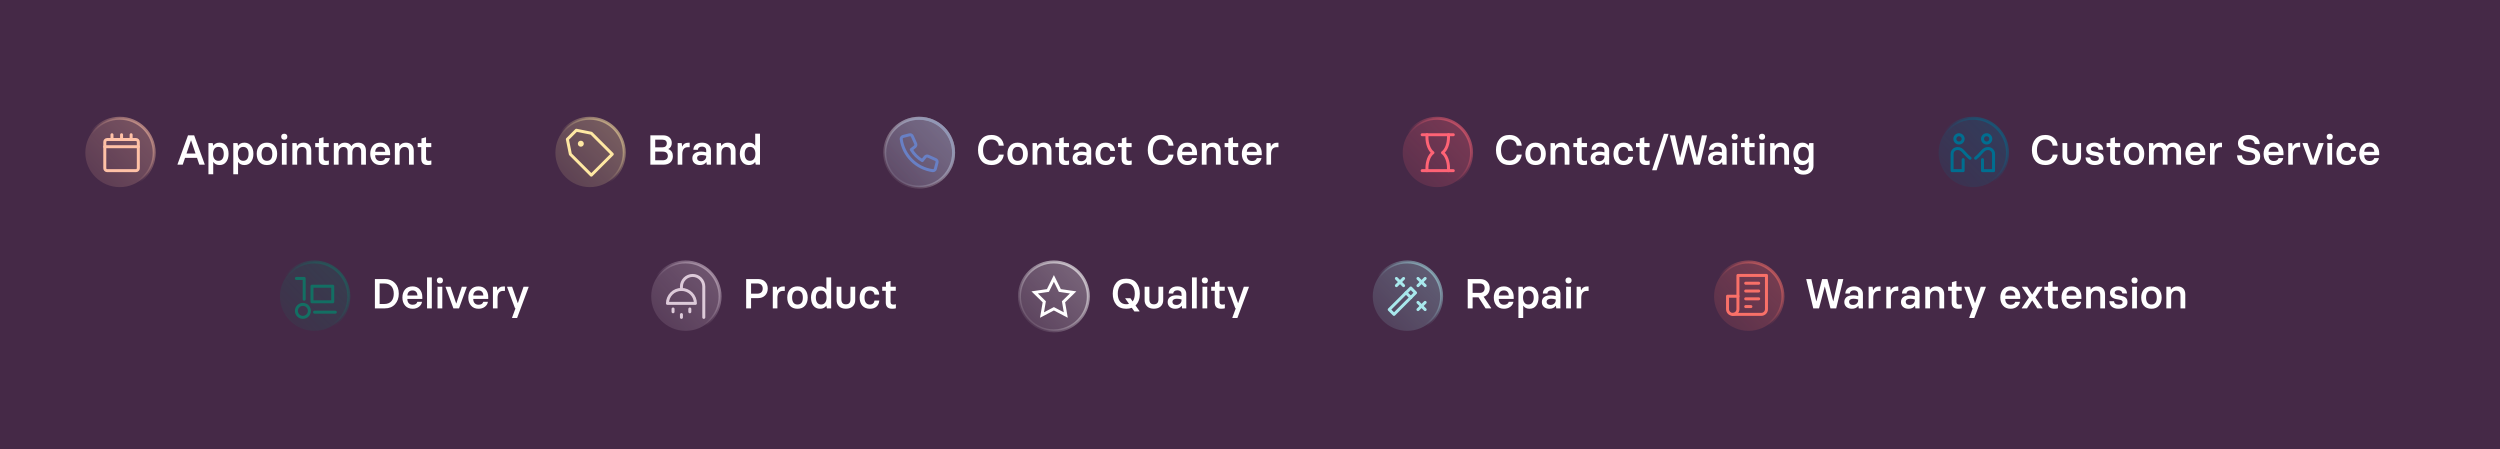 <svg width="835" height="150" viewBox="0 0 835 150" fill="none" xmlns="http://www.w3.org/2000/svg">
<rect width="835" height="150" fill="#452947"/>
<path d="M128.522 103C129.978 103 131.126 102.538 131.952 101.614C132.778 100.69 133.198 99.514 133.198 98.1C133.198 96.63 132.778 95.44 131.924 94.544C131.07 93.648 129.936 93.2 128.522 93.2H125.218V103H128.522ZM126.8 94.684H128.396C130.426 94.684 131.518 96.014 131.518 98.1C131.518 100.214 130.426 101.53 128.396 101.53H126.8V94.684ZM137.819 103.126C138.659 103.126 139.359 102.902 139.933 102.468C140.507 102.034 140.857 101.474 140.955 100.802H139.401C139.219 101.46 138.687 101.782 137.819 101.782C136.685 101.782 136.055 101.026 136.055 99.836H141.053V99.164C141.053 98.142 140.759 97.302 140.185 96.644C139.611 95.986 138.813 95.65 137.791 95.65C136.699 95.65 135.859 96 135.271 96.7C134.697 97.4 134.403 98.296 134.403 99.388C134.403 100.48 134.711 101.376 135.313 102.076C135.915 102.776 136.755 103.126 137.819 103.126ZM136.069 98.702C136.111 97.694 136.685 97.008 137.791 97.008C138.841 97.008 139.401 97.694 139.415 98.702H136.069ZM144.227 103V92.64H142.631V103H144.227ZM145.907 93.662C145.907 94.292 146.271 94.67 146.929 94.67C147.251 94.67 147.503 94.586 147.685 94.404C147.867 94.222 147.951 93.97 147.951 93.662C147.951 93.354 147.867 93.116 147.685 92.934C147.503 92.752 147.251 92.668 146.929 92.668C146.257 92.668 145.907 93.046 145.907 93.662ZM147.727 103V95.776H146.131V103H147.727ZM153.313 103L155.875 95.916V95.776H154.251L152.417 101.348H152.361L150.471 95.776H148.833V95.916L151.437 103H153.313ZM159.831 103.126C160.671 103.126 161.371 102.902 161.945 102.468C162.519 102.034 162.869 101.474 162.967 100.802H161.413C161.231 101.46 160.699 101.782 159.831 101.782C158.697 101.782 158.067 101.026 158.067 99.836H163.065V99.164C163.065 98.142 162.771 97.302 162.197 96.644C161.623 95.986 160.825 95.65 159.803 95.65C158.711 95.65 157.871 96 157.283 96.7C156.709 97.4 156.415 98.296 156.415 99.388C156.415 100.48 156.723 101.376 157.325 102.076C157.927 102.776 158.767 103.126 159.831 103.126ZM158.081 98.702C158.123 97.694 158.697 97.008 159.803 97.008C160.853 97.008 161.413 97.694 161.427 98.702H158.081ZM166.183 103V99.472C166.183 98.002 166.813 97.162 168.031 97.162H168.647V95.678H168.059C167.163 95.678 166.477 96.154 166.183 96.924H166.127L165.987 95.776H164.643V103H166.183ZM172.714 106.206L176.55 95.916V95.776H174.856L172.98 101.208H172.924L171.048 95.776H169.382V95.916L172.014 102.958L172.182 102.972L171.034 106.066V106.206H172.714Z" fill="white"/>
<circle cx="105" cy="99" r="11.5" fill="url(#paint0_linear)" stroke="url(#paint1_linear)"/>
<path d="M101.167 105.999C102.363 105.999 103.333 105.029 103.333 103.833C103.333 102.636 102.363 101.666 101.167 101.666C99.97 101.666 99 102.636 99 103.833C99 105.029 99.97 105.999 101.167 105.999Z" stroke="#136F63" stroke-miterlimit="10" stroke-linecap="round" stroke-linejoin="round"/>
<path d="M99 93H101.6V99.933" stroke="#136F63" stroke-miterlimit="10" stroke-linecap="round" stroke-linejoin="round"/>
<path d="M105.066 104.268H112" stroke="#136F63" stroke-miterlimit="10" stroke-linecap="round" stroke-linejoin="round"/>
<path d="M111.134 95.6H104.2V100.8H111.134V95.6Z" stroke="#136F63" stroke-miterlimit="10" stroke-linecap="round" stroke-linejoin="round"/>
<path d="M607.55 103L609.454 95.748H609.51L611.372 103H613.29L615.642 93.34V93.2H613.948L612.338 100.606H612.282L610.35 93.2H608.586L606.682 100.606H606.626L604.988 93.2H603.294V93.34L605.632 103H607.55ZM618.521 103.126C619.487 103.126 620.201 102.804 620.649 102.146H620.705L620.817 103H622.217V98.184C622.217 97.442 621.951 96.84 621.419 96.364C620.887 95.888 620.159 95.65 619.235 95.65C617.443 95.65 616.337 96.644 616.337 98.044H617.849C617.863 97.428 618.367 96.966 619.207 96.966C620.159 96.966 620.635 97.47 620.635 98.198V98.87C620.103 98.716 619.543 98.632 618.955 98.632C616.981 98.632 616.001 99.528 616.001 100.872C616.001 101.53 616.225 102.062 616.673 102.496C617.135 102.916 617.751 103.126 618.521 103.126ZM618.885 101.852C618.045 101.852 617.597 101.432 617.597 100.816C617.597 100.158 618.115 99.78 619.067 99.78C619.613 99.78 620.145 99.864 620.635 100.032V100.27C620.635 101.152 619.935 101.852 618.885 101.852ZM625.66 103V99.472C625.66 98.002 626.29 97.162 627.508 97.162H628.124V95.678H627.536C626.64 95.678 625.954 96.154 625.66 96.924H625.604L625.464 95.776H624.12V103H625.66ZM631.566 103V99.472C631.566 98.002 632.196 97.162 633.414 97.162H634.03V95.678H633.442C632.546 95.678 631.86 96.154 631.566 96.924H631.51L631.37 95.776H630.026V103H631.566ZM637.443 103.126C638.409 103.126 639.123 102.804 639.571 102.146H639.627L639.739 103H641.139V98.184C641.139 97.442 640.873 96.84 640.341 96.364C639.809 95.888 639.081 95.65 638.157 95.65C636.365 95.65 635.259 96.644 635.259 98.044H636.771C636.785 97.428 637.289 96.966 638.129 96.966C639.081 96.966 639.557 97.47 639.557 98.198V98.87C639.025 98.716 638.465 98.632 637.877 98.632C635.903 98.632 634.923 99.528 634.923 100.872C634.923 101.53 635.147 102.062 635.595 102.496C636.057 102.916 636.673 103.126 637.443 103.126ZM637.807 101.852C636.967 101.852 636.519 101.432 636.519 100.816C636.519 100.158 637.037 99.78 637.989 99.78C638.535 99.78 639.067 99.864 639.557 100.032V100.27C639.557 101.152 638.857 101.852 637.807 101.852ZM644.638 103V99.01C644.638 97.82 645.282 97.092 646.29 97.092C647.27 97.092 647.76 97.624 647.76 98.674V103H649.356V98.282C649.356 96.644 648.362 95.65 646.752 95.65C645.786 95.65 645.086 96 644.638 96.714H644.582L644.456 95.776H643.042V103H644.638ZM654.002 103.126C654.492 103.126 654.912 103.07 655.234 102.972V101.628H655.094C654.884 101.698 654.646 101.726 654.394 101.726C653.736 101.726 653.456 101.432 653.456 100.746V97.134H655.206V95.776H653.456V93.858H653.316L651.93 94.25V95.776H650.67V97.134H651.86V101.026C651.86 102.426 652.574 103.126 654.002 103.126ZM659.425 106.206L663.261 95.916V95.776H661.567L659.691 101.208H659.635L657.759 95.776H656.093V95.916L658.725 102.958L658.893 102.972L657.745 106.066V106.206H659.425ZM671.521 103.126C672.361 103.126 673.061 102.902 673.635 102.468C674.209 102.034 674.559 101.474 674.657 100.802H673.103C672.921 101.46 672.389 101.782 671.521 101.782C670.387 101.782 669.757 101.026 669.757 99.836H674.755V99.164C674.755 98.142 674.461 97.302 673.887 96.644C673.313 95.986 672.515 95.65 671.493 95.65C670.401 95.65 669.561 96 668.973 96.7C668.399 97.4 668.105 98.296 668.105 99.388C668.105 100.48 668.413 101.376 669.015 102.076C669.617 102.776 670.457 103.126 671.521 103.126ZM669.771 98.702C669.813 97.694 670.387 97.008 671.493 97.008C672.543 97.008 673.103 97.694 673.117 98.702H669.771ZM677.023 103L678.731 100.368H678.787L680.467 103H682.203V102.86L679.823 99.346L682.133 95.916V95.776H680.411L678.787 98.338H678.731L677.093 95.776H675.371V95.916L677.681 99.36L675.287 102.86V103H677.023ZM686.131 103.126C686.621 103.126 687.041 103.07 687.363 102.972V101.628H687.223C687.013 101.698 686.775 101.726 686.523 101.726C685.865 101.726 685.585 101.432 685.585 100.746V97.134H687.335V95.776H685.585V93.858H685.445L684.059 94.25V95.776H682.799V97.134H683.989V101.026C683.989 102.426 684.703 103.126 686.131 103.126ZM691.96 103.126C692.8 103.126 693.5 102.902 694.074 102.468C694.648 102.034 694.998 101.474 695.096 100.802H693.542C693.36 101.46 692.828 101.782 691.96 101.782C690.826 101.782 690.196 101.026 690.196 99.836H695.194V99.164C695.194 98.142 694.9 97.302 694.326 96.644C693.752 95.986 692.954 95.65 691.932 95.65C690.84 95.65 690 96 689.412 96.7C688.838 97.4 688.544 98.296 688.544 99.388C688.544 100.48 688.852 101.376 689.454 102.076C690.056 102.776 690.896 103.126 691.96 103.126ZM690.21 98.702C690.252 97.694 690.826 97.008 691.932 97.008C692.982 97.008 693.542 97.694 693.556 98.702H690.21ZM698.368 103V99.01C698.368 97.82 699.012 97.092 700.02 97.092C701 97.092 701.49 97.624 701.49 98.674V103H703.086V98.282C703.086 96.644 702.092 95.65 700.482 95.65C699.516 95.65 698.816 96 698.368 96.714H698.312L698.186 95.776H696.772V103H698.368ZM707.579 103.126C708.447 103.126 709.161 102.93 709.721 102.552C710.295 102.16 710.575 101.628 710.575 100.942C710.575 99.654 709.861 99.08 708.475 98.786L707.243 98.548C706.613 98.45 706.291 98.184 706.291 97.764C706.291 97.246 706.767 96.938 707.495 96.938C708.321 96.938 708.797 97.344 708.839 98.016H710.407C710.407 96.616 709.259 95.65 707.523 95.65C705.801 95.65 704.737 96.532 704.737 97.75C704.737 98.898 705.409 99.612 706.739 99.878L708.013 100.116C708.643 100.242 708.965 100.522 708.965 100.942C708.965 101.488 708.503 101.754 707.579 101.754C706.669 101.754 706.109 101.306 706.109 100.592H704.513C704.555 102.146 705.675 103.126 707.579 103.126ZM711.915 93.662C711.915 94.292 712.279 94.67 712.937 94.67C713.259 94.67 713.511 94.586 713.693 94.404C713.875 94.222 713.959 93.97 713.959 93.662C713.959 93.354 713.875 93.116 713.693 92.934C713.511 92.752 713.259 92.668 712.937 92.668C712.265 92.668 711.915 93.046 711.915 93.662ZM713.735 103V95.776H712.139V103H713.735ZM718.579 103.126C719.685 103.126 720.525 102.776 721.113 102.09C721.701 101.404 721.995 100.494 721.995 99.388C721.995 98.282 721.701 97.386 721.099 96.7C720.511 96 719.671 95.65 718.579 95.65C717.487 95.65 716.647 96 716.045 96.7C715.457 97.386 715.163 98.282 715.163 99.388C715.163 100.494 715.457 101.404 716.031 102.09C716.619 102.776 717.473 103.126 718.579 103.126ZM718.579 101.712C717.403 101.712 716.787 100.858 716.787 99.388C716.787 98.646 716.941 98.086 717.235 97.68C717.529 97.274 717.977 97.064 718.579 97.064C719.181 97.064 719.629 97.274 719.923 97.68C720.217 98.086 720.371 98.646 720.371 99.388C720.371 100.942 719.769 101.712 718.579 101.712ZM725.165 103V99.01C725.165 97.82 725.809 97.092 726.817 97.092C727.797 97.092 728.287 97.624 728.287 98.674V103H729.883V98.282C729.883 96.644 728.889 95.65 727.279 95.65C726.313 95.65 725.613 96 725.165 96.714H725.109L724.983 95.776H723.569V103H725.165Z" fill="white"/>
<circle cx="584" cy="99" r="11.5" fill="url(#paint2_linear)" stroke="url(#paint3_linear)"/>
<path d="M578.733 105C577.776 105 577 104.225 577 103.267V98.934H580.467V103.267C580.467 104.225 579.691 105 578.733 105Z" stroke="#F97068" stroke-miterlimit="10" stroke-linecap="round" stroke-linejoin="round"/>
<path d="M580.467 98.933V92H590V103.267C590 104.224 589.224 105 588.267 105H578.733" stroke="#F97068" stroke-miterlimit="10" stroke-linecap="round" stroke-linejoin="round"/>
<path d="M583.066 94.6H587.4" stroke="#F97068" stroke-miterlimit="10" stroke-linecap="round" stroke-linejoin="round"/>
<path d="M583.066 97.199H587.4" stroke="#F97068" stroke-miterlimit="10" stroke-linecap="round" stroke-linejoin="round"/>
<path d="M583.066 99.801H587.4" stroke="#F97068" stroke-miterlimit="10" stroke-linecap="round" stroke-linejoin="round"/>
<path d="M583.066 102.4H584.8" stroke="#F97068" stroke-miterlimit="10" stroke-linecap="round" stroke-linejoin="round"/>
<path d="M250.856 103V99.57H253.194C254.174 99.57 254.958 99.276 255.546 98.674C256.134 98.072 256.428 97.302 256.428 96.35C256.428 95.426 256.134 94.67 255.546 94.082C254.972 93.494 254.188 93.2 253.194 93.2H249.218V103H250.856ZM250.856 94.67H252.914C254.048 94.67 254.748 95.286 254.748 96.35C254.748 97.47 254.09 98.086 252.914 98.086H250.856V94.67ZM259.654 103V99.472C259.654 98.002 260.284 97.162 261.502 97.162H262.118V95.678H261.53C260.634 95.678 259.948 96.154 259.654 96.924H259.598L259.458 95.776H258.114V103H259.654ZM266.358 103.126C267.464 103.126 268.304 102.776 268.892 102.09C269.48 101.404 269.774 100.494 269.774 99.388C269.774 98.282 269.48 97.386 268.878 96.7C268.29 96 267.45 95.65 266.358 95.65C265.266 95.65 264.426 96 263.824 96.7C263.236 97.386 262.942 98.282 262.942 99.388C262.942 100.494 263.236 101.404 263.81 102.09C264.398 102.776 265.252 103.126 266.358 103.126ZM266.358 101.712C265.182 101.712 264.566 100.858 264.566 99.388C264.566 98.646 264.72 98.086 265.014 97.68C265.308 97.274 265.756 97.064 266.358 97.064C266.96 97.064 267.408 97.274 267.702 97.68C267.996 98.086 268.15 98.646 268.15 99.388C268.15 100.942 267.548 101.712 266.358 101.712ZM273.882 103.126C274.82 103.126 275.52 102.79 275.954 102.132H276.01L276.192 103H277.606V92.64H276.01V96.644H275.954C275.52 95.986 274.82 95.65 273.882 95.65C272.944 95.65 272.202 96 271.67 96.686C271.152 97.372 270.886 98.268 270.872 99.374C270.886 100.508 271.152 101.418 271.684 102.104C272.23 102.79 272.958 103.126 273.882 103.126ZM274.274 101.712C273.042 101.712 272.496 100.76 272.496 99.374C272.496 98.016 273.042 97.064 274.274 97.064C275.492 97.064 276.066 98.016 276.066 99.374C276.066 100.732 275.464 101.712 274.274 101.712ZM284.046 100.004C284.046 101.096 283.542 101.642 282.534 101.642C281.526 101.642 281.022 101.096 281.022 100.004V95.776H279.426V100.256C279.426 101.082 279.692 101.768 280.238 102.314C280.784 102.846 281.554 103.112 282.534 103.112C284.494 103.112 285.642 101.936 285.642 100.256V95.776H284.046V100.004ZM290.572 103.126C292.476 103.126 293.554 102.048 293.68 100.382H292.084C291.986 101.222 291.426 101.726 290.53 101.726C289.34 101.726 288.752 100.858 288.752 99.388C288.752 97.932 289.34 97.064 290.53 97.064C291.426 97.064 292 97.582 292.07 98.408H293.666C293.554 96.77 292.476 95.65 290.53 95.65C288.36 95.65 287.128 97.106 287.128 99.388C287.128 100.522 287.422 101.432 288.024 102.118C288.626 102.79 289.48 103.126 290.572 103.126ZM297.991 103.126C298.481 103.126 298.901 103.07 299.223 102.972V101.628H299.083C298.873 101.698 298.635 101.726 298.383 101.726C297.725 101.726 297.445 101.432 297.445 100.746V97.134H299.195V95.776H297.445V93.858H297.305L295.919 94.25V95.776H294.659V97.134H295.849V101.026C295.849 102.426 296.563 103.126 297.991 103.126Z" fill="white"/>
<circle cx="229" cy="99" r="11.5" fill="url(#paint4_linear)" stroke="url(#paint5_linear)"/>
<path d="M227.6 96.667C226.362 96.667 225.175 97.159 224.3 98.034C223.425 98.909 222.933 100.096 222.933 101.334H232.266C232.266 100.721 232.146 100.114 231.911 99.548C231.677 98.982 231.333 98.467 230.9 98.034C230.466 97.6 229.952 97.257 229.386 97.022C228.819 96.788 228.213 96.667 227.6 96.667Z" stroke="#DDCAD9" stroke-linecap="round" stroke-linejoin="round"/>
<path d="M227.6 96.667V95.733C227.6 94.743 227.993 93.794 228.693 93.094C229.393 92.393 230.343 92 231.333 92V92C232.323 92 233.273 92.393 233.973 93.094C234.673 93.794 235.066 94.743 235.066 95.733V106" stroke="#DDCAD9" stroke-linecap="round" stroke-linejoin="round"/>
<path d="M224.8 103.2V104.134" stroke="#DDCAD9" stroke-linecap="round" stroke-linejoin="round"/>
<path d="M227.6 105.066V106" stroke="#DDCAD9" stroke-linecap="round" stroke-linejoin="round"/>
<path d="M230.4 103.2V104.134" stroke="#DDCAD9" stroke-linecap="round" stroke-linejoin="round"/>
<path d="M380.702 98.1C380.702 96.616 380.31 95.412 379.54 94.474C378.77 93.536 377.65 93.074 376.18 93.074C374.71 93.074 373.576 93.536 372.806 94.474C372.036 95.412 371.658 96.616 371.658 98.1C371.658 99.57 372.036 100.788 372.806 101.726C373.576 102.664 374.71 103.126 376.18 103.126C376.866 103.126 377.468 103.014 378.014 102.804L378.882 104.022H380.576V103.882L379.26 102.02C380.226 101.096 380.702 99.794 380.702 98.1ZM376.18 101.614C374.262 101.614 373.338 100.214 373.338 98.1C373.338 97.05 373.562 96.196 374.024 95.552C374.486 94.908 375.214 94.586 376.18 94.586C378.098 94.586 379.022 95.986 379.022 98.1C379.022 99.192 378.784 100.046 378.308 100.676L377.552 99.598H375.858V99.738L377.09 101.488C376.824 101.572 376.516 101.614 376.18 101.614ZM386.921 100.004C386.921 101.096 386.417 101.642 385.409 101.642C384.401 101.642 383.897 101.096 383.897 100.004V95.776H382.301V100.256C382.301 101.082 382.567 101.768 383.113 102.314C383.659 102.846 384.429 103.112 385.409 103.112C387.369 103.112 388.517 101.936 388.517 100.256V95.776H386.921V100.004ZM392.523 103.126C393.489 103.126 394.203 102.804 394.651 102.146H394.707L394.819 103H396.219V98.184C396.219 97.442 395.953 96.84 395.421 96.364C394.889 95.888 394.161 95.65 393.237 95.65C391.445 95.65 390.339 96.644 390.339 98.044H391.851C391.865 97.428 392.369 96.966 393.209 96.966C394.161 96.966 394.637 97.47 394.637 98.198V98.87C394.105 98.716 393.545 98.632 392.957 98.632C390.983 98.632 390.003 99.528 390.003 100.872C390.003 101.53 390.227 102.062 390.675 102.496C391.137 102.916 391.753 103.126 392.523 103.126ZM392.887 101.852C392.047 101.852 391.599 101.432 391.599 100.816C391.599 100.158 392.117 99.78 393.069 99.78C393.615 99.78 394.147 99.864 394.637 100.032V100.27C394.637 101.152 393.937 101.852 392.887 101.852ZM399.718 103V92.64H398.122V103H399.718ZM401.398 93.662C401.398 94.292 401.762 94.67 402.42 94.67C402.742 94.67 402.994 94.586 403.176 94.404C403.358 94.222 403.442 93.97 403.442 93.662C403.442 93.354 403.358 93.116 403.176 92.934C402.994 92.752 402.742 92.668 402.42 92.668C401.748 92.668 401.398 93.046 401.398 93.662ZM403.218 103V95.776H401.622V103H403.218ZM407.866 103.126C408.356 103.126 408.776 103.07 409.098 102.972V101.628H408.958C408.748 101.698 408.51 101.726 408.258 101.726C407.6 101.726 407.32 101.432 407.32 100.746V97.134H409.07V95.776H407.32V93.858H407.18L405.794 94.25V95.776H404.534V97.134H405.724V101.026C405.724 102.426 406.438 103.126 407.866 103.126ZM413.288 106.206L417.124 95.916V95.776H415.43L413.554 101.208H413.498L411.622 95.776H409.956V95.916L412.588 102.958L412.756 102.972L411.608 106.066V106.206H413.288Z" fill="white"/>
<circle cx="352" cy="99" r="11.5" fill="url(#paint6_linear)" stroke="url(#paint7_linear)"/>
<path d="M352 92.997L353.87 96.784L353.986 97.02L354.246 97.058L358.425 97.665L355.401 100.613L355.213 100.797L355.257 101.056L355.971 105.219L352.233 103.254L352 103.131L351.767 103.254L348.029 105.219L348.743 101.056L348.787 100.797L348.599 100.613L345.575 97.665L349.754 97.058L350.014 97.02L350.13 96.784L352 92.997Z" stroke="white"/>
<path d="M495.538 99.108C496.784 98.702 497.568 97.624 497.568 96.224C497.568 95.37 497.274 94.642 496.7 94.068C496.126 93.494 495.342 93.2 494.362 93.2H490.218V103H491.856V99.304H493.816L496.182 103H498.044V102.86L495.538 99.108ZM494.264 94.684C495.314 94.684 495.874 95.286 495.874 96.238C495.874 97.204 495.328 97.82 494.264 97.82H491.856V94.684H494.264ZM502.341 103.126C503.181 103.126 503.881 102.902 504.455 102.468C505.029 102.034 505.379 101.474 505.477 100.802H503.923C503.741 101.46 503.209 101.782 502.341 101.782C501.207 101.782 500.577 101.026 500.577 99.836H505.575V99.164C505.575 98.142 505.281 97.302 504.707 96.644C504.133 95.986 503.335 95.65 502.313 95.65C501.221 95.65 500.381 96 499.793 96.7C499.219 97.4 498.925 98.296 498.925 99.388C498.925 100.48 499.233 101.376 499.835 102.076C500.437 102.776 501.277 103.126 502.341 103.126ZM500.591 98.702C500.633 97.694 501.207 97.008 502.313 97.008C503.363 97.008 503.923 97.694 503.937 98.702H500.591ZM508.749 106.206V102.132H508.805C509.239 102.79 509.925 103.126 510.863 103.126C511.815 103.126 512.557 102.776 513.075 102.09C513.607 101.404 513.873 100.494 513.873 99.388C513.873 98.254 513.607 97.344 513.061 96.672C512.515 95.986 511.787 95.65 510.863 95.65C509.925 95.65 509.239 95.986 508.805 96.644H508.749L508.567 95.776H507.153V106.206H508.749ZM510.471 101.712C509.281 101.712 508.693 100.746 508.693 99.388C508.693 98.03 509.281 97.064 510.471 97.064C511.703 97.064 512.263 98.002 512.263 99.388C512.263 100.774 511.703 101.712 510.471 101.712ZM517.496 103.126C518.462 103.126 519.176 102.804 519.624 102.146H519.68L519.792 103H521.192V98.184C521.192 97.442 520.926 96.84 520.394 96.364C519.862 95.888 519.134 95.65 518.21 95.65C516.418 95.65 515.312 96.644 515.312 98.044H516.824C516.838 97.428 517.342 96.966 518.182 96.966C519.134 96.966 519.61 97.47 519.61 98.198V98.87C519.078 98.716 518.518 98.632 517.93 98.632C515.956 98.632 514.976 99.528 514.976 100.872C514.976 101.53 515.2 102.062 515.648 102.496C516.11 102.916 516.726 103.126 517.496 103.126ZM517.86 101.852C517.02 101.852 516.572 101.432 516.572 100.816C516.572 100.158 517.09 99.78 518.042 99.78C518.588 99.78 519.12 99.864 519.61 100.032V100.27C519.61 101.152 518.91 101.852 517.86 101.852ZM522.87 93.662C522.87 94.292 523.234 94.67 523.892 94.67C524.214 94.67 524.466 94.586 524.648 94.404C524.83 94.222 524.914 93.97 524.914 93.662C524.914 93.354 524.83 93.116 524.648 92.934C524.466 92.752 524.214 92.668 523.892 92.668C523.22 92.668 522.87 93.046 522.87 93.662ZM524.69 103V95.776H523.094V103H524.69ZM528.134 103V99.472C528.134 98.002 528.764 97.162 529.982 97.162H530.598V95.678H530.01C529.114 95.678 528.428 96.154 528.134 96.924H528.078L527.938 95.776H526.594V103H528.134Z" fill="white"/>
<circle cx="470" cy="99" r="11.5" fill="url(#paint8_linear)" stroke="url(#paint9_linear)"/>
<path d="M464 103.4L465.6 105L472.79 97.79L471.21 96.189L464 103.4Z" stroke="#A8E8EC" stroke-linecap="round" stroke-linejoin="round"/>
<path d="M469.61 97.79L471.21 99.39" stroke="#A8E8EC" stroke-linecap="round" stroke-linejoin="round"/>
<path d="M476 93L473.6 95.4" stroke="#A8E8EC" stroke-linecap="round" stroke-linejoin="round"/>
<path d="M473.6 93L476 95.4" stroke="#A8E8EC" stroke-linecap="round" stroke-linejoin="round"/>
<path d="M476 101L473.6 103.4" stroke="#A8E8EC" stroke-linecap="round" stroke-linejoin="round"/>
<path d="M473.6 101L476 103.4" stroke="#A8E8EC" stroke-linecap="round" stroke-linejoin="round"/>
<path d="M468.8 93L466.4 95.4" stroke="#A8E8EC" stroke-linecap="round" stroke-linejoin="round"/>
<path d="M466.4 93L468.8 95.4" stroke="#A8E8EC" stroke-linecap="round" stroke-linejoin="round"/>
<path d="M221.614 55C223.56 55 224.736 53.95 224.736 52.172C224.736 51.01 224.246 50.226 223.252 49.806V49.75C223.994 49.344 224.372 48.686 224.372 47.748C224.372 46.166 223.21 45.2 221.474 45.2H217.218V55H221.614ZM218.842 46.656H221.264C222.202 46.656 222.706 47.104 222.706 47.874C222.706 48.756 222.16 49.218 221.166 49.218H218.842V46.656ZM218.842 50.646H221.376C222.482 50.646 223.056 51.192 223.056 52.088C223.056 52.984 222.44 53.53 221.376 53.53H218.842V50.646ZM227.886 55V51.472C227.886 50.002 228.516 49.162 229.734 49.162H230.35V47.678H229.762C228.866 47.678 228.18 48.154 227.886 48.924H227.83L227.69 47.776H226.346V55H227.886ZM233.763 55.126C234.729 55.126 235.443 54.804 235.891 54.146H235.947L236.059 55H237.459V50.184C237.459 49.442 237.193 48.84 236.661 48.364C236.129 47.888 235.401 47.65 234.477 47.65C232.685 47.65 231.579 48.644 231.579 50.044H233.091C233.105 49.428 233.609 48.966 234.449 48.966C235.401 48.966 235.877 49.47 235.877 50.198V50.87C235.345 50.716 234.785 50.632 234.197 50.632C232.223 50.632 231.243 51.528 231.243 52.872C231.243 53.53 231.467 54.062 231.915 54.496C232.377 54.916 232.993 55.126 233.763 55.126ZM234.127 53.852C233.287 53.852 232.839 53.432 232.839 52.816C232.839 52.158 233.357 51.78 234.309 51.78C234.855 51.78 235.387 51.864 235.877 52.032V52.27C235.877 53.152 235.177 53.852 234.127 53.852ZM240.958 55V51.01C240.958 49.82 241.602 49.092 242.61 49.092C243.59 49.092 244.08 49.624 244.08 50.674V55H245.676V50.282C245.676 48.644 244.682 47.65 243.072 47.65C242.106 47.65 241.406 48 240.958 48.714H240.902L240.776 47.776H239.362V55H240.958ZM250.113 55.126C251.051 55.126 251.751 54.79 252.185 54.132H252.241L252.423 55H253.837V44.64H252.241V48.644H252.185C251.751 47.986 251.051 47.65 250.113 47.65C249.175 47.65 248.433 48 247.901 48.686C247.383 49.372 247.117 50.268 247.103 51.374C247.117 52.508 247.383 53.418 247.915 54.104C248.461 54.79 249.189 55.126 250.113 55.126ZM250.505 53.712C249.273 53.712 248.727 52.76 248.727 51.374C248.727 50.016 249.273 49.064 250.505 49.064C251.723 49.064 252.297 50.016 252.297 51.374C252.297 52.732 251.695 53.712 250.505 53.712Z" fill="white"/>
<circle cx="197" cy="51" r="11.5" fill="url(#paint10_linear)" stroke="url(#paint11_linear)"/>
<path d="M192.5 43.5L197.5 44.5L204.5 51.5L197.5 58.5L190.5 51.5L189.5 46.5L192.5 43.5Z" stroke="#FFE8A3" stroke-miterlimit="10" stroke-linecap="round" stroke-linejoin="round"/>
<path d="M194 49C194.552 49 195 48.552 195 48C195 47.448 194.552 47 194 47C193.448 47 193 47.448 193 48C193 48.552 193.448 49 194 49Z" fill="#FFE8A3"/>
<path d="M62.794 45.2L59.294 54.86V55H61.03L61.8 52.732H65.804L66.574 55H68.366V54.86L64.852 45.2H62.794ZM63.774 46.922H63.83L65.314 51.29H62.29L63.774 46.922ZM71.216 58.206V54.132H71.272C71.706 54.79 72.392 55.126 73.33 55.126C74.282 55.126 75.024 54.776 75.542 54.09C76.074 53.404 76.34 52.494 76.34 51.388C76.34 50.254 76.074 49.344 75.528 48.672C74.982 47.986 74.254 47.65 73.33 47.65C72.392 47.65 71.706 47.986 71.272 48.644H71.216L71.034 47.776H69.62V58.206H71.216ZM72.938 53.712C71.748 53.712 71.16 52.746 71.16 51.388C71.16 50.03 71.748 49.064 72.938 49.064C74.17 49.064 74.73 50.002 74.73 51.388C74.73 52.774 74.17 53.712 72.938 53.712ZM79.514 58.206V54.132H79.57C80.004 54.79 80.691 55.126 81.629 55.126C82.581 55.126 83.323 54.776 83.841 54.09C84.373 53.404 84.638 52.494 84.638 51.388C84.638 50.254 84.373 49.344 83.826 48.672C83.281 47.986 82.552 47.65 81.629 47.65C80.691 47.65 80.004 47.986 79.57 48.644H79.514L79.332 47.776H77.918V58.206H79.514ZM81.237 53.712C80.046 53.712 79.459 52.746 79.459 51.388C79.459 50.03 80.046 49.064 81.237 49.064C82.469 49.064 83.028 50.002 83.028 51.388C83.028 52.774 82.469 53.712 81.237 53.712ZM89.157 55.126C90.263 55.126 91.103 54.776 91.691 54.09C92.279 53.404 92.573 52.494 92.573 51.388C92.573 50.282 92.279 49.386 91.677 48.7C91.089 48 90.249 47.65 89.157 47.65C88.065 47.65 87.225 48 86.623 48.7C86.035 49.386 85.741 50.282 85.741 51.388C85.741 52.494 86.035 53.404 86.609 54.09C87.197 54.776 88.051 55.126 89.157 55.126ZM89.157 53.712C87.981 53.712 87.365 52.858 87.365 51.388C87.365 50.646 87.519 50.086 87.813 49.68C88.107 49.274 88.555 49.064 89.157 49.064C89.759 49.064 90.207 49.274 90.501 49.68C90.795 50.086 90.949 50.646 90.949 51.388C90.949 52.942 90.347 53.712 89.157 53.712ZM93.923 45.662C93.923 46.292 94.287 46.67 94.945 46.67C95.267 46.67 95.519 46.586 95.701 46.404C95.883 46.222 95.967 45.97 95.967 45.662C95.967 45.354 95.883 45.116 95.701 44.934C95.519 44.752 95.267 44.668 94.945 44.668C94.273 44.668 93.923 45.046 93.923 45.662ZM95.743 55V47.776H94.147V55H95.743ZM99.243 55V51.01C99.243 49.82 99.887 49.092 100.895 49.092C101.875 49.092 102.365 49.624 102.365 50.674V55H103.961V50.282C103.961 48.644 102.967 47.65 101.357 47.65C100.391 47.65 99.691 48 99.243 48.714H99.187L99.061 47.776H97.647V55H99.243ZM108.608 55.126C109.098 55.126 109.518 55.07 109.84 54.972V53.628H109.7C109.49 53.698 109.252 53.726 109 53.726C108.342 53.726 108.062 53.432 108.062 52.746V49.134H109.812V47.776H108.062V45.858H107.922L106.536 46.25V47.776H105.276V49.134H106.466V53.026C106.466 54.426 107.18 55.126 108.608 55.126ZM119.645 47.65C118.609 47.65 117.853 48.028 117.391 48.784H117.349C116.929 48.028 116.201 47.65 115.179 47.65C114.241 47.65 113.541 48 113.093 48.714H113.037L112.911 47.776H111.497V55H113.093V51.01C113.093 49.82 113.737 49.092 114.703 49.092C115.641 49.092 116.103 49.624 116.103 50.674V55H117.685V51.01C117.685 49.82 118.259 49.092 119.225 49.092C120.163 49.092 120.625 49.624 120.625 50.674V55H122.221V50.282C122.221 48.658 121.227 47.65 119.645 47.65ZM127.069 55.126C127.909 55.126 128.609 54.902 129.183 54.468C129.757 54.034 130.107 53.474 130.205 52.802H128.651C128.469 53.46 127.937 53.782 127.069 53.782C125.935 53.782 125.305 53.026 125.305 51.836H130.303V51.164C130.303 50.142 130.009 49.302 129.435 48.644C128.861 47.986 128.063 47.65 127.041 47.65C125.949 47.65 125.109 48 124.521 48.7C123.947 49.4 123.653 50.296 123.653 51.388C123.653 52.48 123.961 53.376 124.563 54.076C125.165 54.776 126.005 55.126 127.069 55.126ZM125.319 50.702C125.361 49.694 125.935 49.008 127.041 49.008C128.091 49.008 128.651 49.694 128.665 50.702H125.319ZM133.477 55V51.01C133.477 49.82 134.121 49.092 135.129 49.092C136.109 49.092 136.599 49.624 136.599 50.674V55H138.195V50.282C138.195 48.644 137.201 47.65 135.591 47.65C134.625 47.65 133.925 48 133.477 48.714H133.421L133.295 47.776H131.881V55H133.477ZM142.842 55.126C143.332 55.126 143.752 55.07 144.074 54.972V53.628H143.934C143.724 53.698 143.486 53.726 143.234 53.726C142.576 53.726 142.296 53.432 142.296 52.746V49.134H144.046V47.776H142.296V45.858H142.156L140.77 46.25V47.776H139.51V49.134H140.7V53.026C140.7 54.426 141.414 55.126 142.842 55.126Z" fill="white"/>
<circle cx="40" cy="51" r="11.5" fill="url(#paint12_linear)" stroke="url(#paint13_linear)"/>
<path d="M35 49.001H46.2" stroke="#FFC1A6" stroke-miterlimit="10" stroke-linecap="round" stroke-linejoin="round"/>
<path d="M45.4 46.6H35.8C35.358 46.6 35 46.958 35 47.4V56.2C35 56.642 35.358 57 35.8 57H45.4C45.842 57 46.2 56.642 46.2 56.2V47.4C46.2 46.958 45.842 46.6 45.4 46.6Z" stroke="#FFC1A6" stroke-miterlimit="10" stroke-linecap="round" stroke-linejoin="round"/>
<path d="M37.4 45V46.6" stroke="#FFC1A6" stroke-miterlimit="10" stroke-linecap="round" stroke-linejoin="round"/>
<path d="M43.8 45V46.6" stroke="#FFC1A6" stroke-miterlimit="10" stroke-linecap="round" stroke-linejoin="round"/>
<path d="M40.6 45V46.6" stroke="#FFC1A6" stroke-miterlimit="10" stroke-linecap="round" stroke-linejoin="round"/>
<path d="M504.166 55.126C505.342 55.126 506.294 54.804 507.008 54.16C507.722 53.516 508.142 52.676 508.268 51.64H506.602C506.378 52.872 505.58 53.628 504.166 53.628C502.262 53.628 501.338 52.228 501.338 50.114C501.338 49.064 501.576 48.21 502.038 47.566C502.5 46.908 503.214 46.586 504.166 46.586C505.622 46.586 506.462 47.412 506.588 48.658H508.268C508.17 47.594 507.764 46.726 507.036 46.068C506.308 45.41 505.356 45.074 504.166 45.074C502.724 45.074 501.618 45.536 500.834 46.46C500.05 47.384 499.658 48.602 499.658 50.114C499.658 51.612 500.05 52.83 500.834 53.754C501.618 54.664 502.724 55.126 504.166 55.126ZM512.888 55.126C513.994 55.126 514.834 54.776 515.422 54.09C516.01 53.404 516.304 52.494 516.304 51.388C516.304 50.282 516.01 49.386 515.408 48.7C514.82 48 513.98 47.65 512.888 47.65C511.796 47.65 510.956 48 510.354 48.7C509.766 49.386 509.472 50.282 509.472 51.388C509.472 52.494 509.766 53.404 510.34 54.09C510.928 54.776 511.782 55.126 512.888 55.126ZM512.888 53.712C511.712 53.712 511.096 52.858 511.096 51.388C511.096 50.646 511.25 50.086 511.544 49.68C511.838 49.274 512.286 49.064 512.888 49.064C513.49 49.064 513.938 49.274 514.232 49.68C514.526 50.086 514.68 50.646 514.68 51.388C514.68 52.942 514.078 53.712 512.888 53.712ZM519.473 55V51.01C519.473 49.82 520.117 49.092 521.125 49.092C522.105 49.092 522.595 49.624 522.595 50.674V55H524.191V50.282C524.191 48.644 523.197 47.65 521.587 47.65C520.621 47.65 519.921 48 519.473 48.714H519.417L519.291 47.776H517.877V55H519.473ZM528.838 55.126C529.328 55.126 529.748 55.07 530.07 54.972V53.628H529.93C529.72 53.698 529.482 53.726 529.23 53.726C528.572 53.726 528.292 53.432 528.292 52.746V49.134H530.042V47.776H528.292V45.858H528.152L526.766 46.25V47.776H525.506V49.134H526.696V53.026C526.696 54.426 527.41 55.126 528.838 55.126ZM533.771 55.126C534.737 55.126 535.451 54.804 535.899 54.146H535.955L536.067 55H537.467V50.184C537.467 49.442 537.201 48.84 536.669 48.364C536.137 47.888 535.409 47.65 534.485 47.65C532.693 47.65 531.587 48.644 531.587 50.044H533.099C533.113 49.428 533.617 48.966 534.457 48.966C535.409 48.966 535.885 49.47 535.885 50.198V50.87C535.353 50.716 534.793 50.632 534.205 50.632C532.231 50.632 531.251 51.528 531.251 52.872C531.251 53.53 531.475 54.062 531.923 54.496C532.385 54.916 533.001 55.126 533.771 55.126ZM534.135 53.852C533.295 53.852 532.847 53.432 532.847 52.816C532.847 52.158 533.365 51.78 534.317 51.78C534.863 51.78 535.395 51.864 535.885 52.032V52.27C535.885 53.152 535.185 53.852 534.135 53.852ZM542.338 55.126C544.242 55.126 545.32 54.048 545.446 52.382H543.85C543.752 53.222 543.192 53.726 542.296 53.726C541.106 53.726 540.518 52.858 540.518 51.388C540.518 49.932 541.106 49.064 542.296 49.064C543.192 49.064 543.766 49.582 543.836 50.408H545.432C545.32 48.77 544.242 47.65 542.296 47.65C540.126 47.65 538.894 49.106 538.894 51.388C538.894 52.522 539.188 53.432 539.79 54.118C540.392 54.79 541.246 55.126 542.338 55.126ZM549.756 55.126C550.246 55.126 550.666 55.07 550.988 54.972V53.628H550.848C550.638 53.698 550.4 53.726 550.148 53.726C549.49 53.726 549.21 53.432 549.21 52.746V49.134H550.96V47.776H549.21V45.858H549.07L547.684 46.25V47.776H546.424V49.134H547.614V53.026C547.614 54.426 548.328 55.126 549.756 55.126ZM553.317 56.862L557.265 44.822V44.682H555.767L551.833 56.722V56.862H553.317ZM562.025 55L563.929 47.748H563.985L565.847 55H567.765L570.117 45.34V45.2H568.423L566.813 52.606H566.757L564.825 45.2H563.061L561.157 52.606H561.101L559.463 45.2H557.769V45.34L560.107 55H562.025ZM572.996 55.126C573.962 55.126 574.676 54.804 575.124 54.146H575.18L575.292 55H576.692V50.184C576.692 49.442 576.426 48.84 575.894 48.364C575.362 47.888 574.634 47.65 573.71 47.65C571.918 47.65 570.812 48.644 570.812 50.044H572.324C572.338 49.428 572.842 48.966 573.682 48.966C574.634 48.966 575.11 49.47 575.11 50.198V50.87C574.578 50.716 574.018 50.632 573.43 50.632C571.456 50.632 570.476 51.528 570.476 52.872C570.476 53.53 570.7 54.062 571.148 54.496C571.61 54.916 572.226 55.126 572.996 55.126ZM573.36 53.852C572.52 53.852 572.072 53.432 572.072 52.816C572.072 52.158 572.59 51.78 573.542 51.78C574.088 51.78 574.62 51.864 575.11 52.032V52.27C575.11 53.152 574.41 53.852 573.36 53.852ZM578.37 45.662C578.37 46.292 578.734 46.67 579.392 46.67C579.714 46.67 579.966 46.586 580.148 46.404C580.33 46.222 580.414 45.97 580.414 45.662C580.414 45.354 580.33 45.116 580.148 44.934C579.966 44.752 579.714 44.668 579.392 44.668C578.72 44.668 578.37 45.046 578.37 45.662ZM580.19 55V47.776H578.594V55H580.19ZM584.838 55.126C585.328 55.126 585.748 55.07 586.07 54.972V53.628H585.93C585.72 53.698 585.482 53.726 585.23 53.726C584.572 53.726 584.292 53.432 584.292 52.746V49.134H586.042V47.776H584.292V45.858H584.152L582.766 46.25V47.776H581.506V49.134H582.696V53.026C582.696 54.426 583.41 55.126 584.838 55.126ZM587.503 45.662C587.503 46.292 587.867 46.67 588.525 46.67C588.847 46.67 589.099 46.586 589.281 46.404C589.463 46.222 589.547 45.97 589.547 45.662C589.547 45.354 589.463 45.116 589.281 44.934C589.099 44.752 588.847 44.668 588.525 44.668C587.853 44.668 587.503 45.046 587.503 45.662ZM589.323 55V47.776H587.727V55H589.323ZM592.823 55V51.01C592.823 49.82 593.467 49.092 594.475 49.092C595.455 49.092 595.945 49.624 595.945 50.674V55H597.541V50.282C597.541 48.644 596.547 47.65 594.937 47.65C593.971 47.65 593.271 48 592.823 48.714H592.767L592.641 47.776H591.227V55H592.823ZM602.356 58.332C603.364 58.332 604.176 58.052 604.778 57.506C605.394 56.96 605.702 56.26 605.702 55.392V47.776H604.288L604.106 48.644H604.05C603.616 47.986 602.916 47.65 601.978 47.65C601.054 47.65 600.326 47.986 599.78 48.672C599.248 49.344 598.982 50.254 598.968 51.388C598.982 52.494 599.248 53.404 599.766 54.09C600.298 54.776 601.04 55.126 601.978 55.126C602.916 55.126 603.616 54.79 604.05 54.132H604.106V55.364C604.106 56.316 603.49 56.96 602.356 56.96C601.39 56.96 600.788 56.442 600.732 55.784H599.178C599.192 56.54 599.5 57.156 600.074 57.618C600.662 58.094 601.418 58.332 602.356 58.332ZM602.37 53.712C601.138 53.712 600.592 52.774 600.592 51.388C600.592 50.002 601.138 49.064 602.37 49.064C603.56 49.064 604.162 50.044 604.162 51.388C604.162 52.746 603.588 53.712 602.37 53.712Z" fill="white"/>
<circle cx="480" cy="51" r="11.5" fill="url(#paint14_linear)" stroke="url(#paint15_linear)"/>
<path d="M483.8 57C483.8 57 483.8 56.373 483.8 56.2C483.8 53.926 483.036 51.888 481.8 51C483.036 50.112 483.8 48.074 483.8 45.8C483.8 45.627 483.8 45 483.8 45" stroke="#FF6375" stroke-miterlimit="10" stroke-linecap="round" stroke-linejoin="round"/>
<path d="M476.6 57C476.6 57 476.6 56.373 476.6 56.2C476.6 53.926 477.364 51.888 478.6 51C477.364 50.112 476.6 48.074 476.6 45.8C476.6 45.627 476.6 45 476.6 45" stroke="#FF6375" stroke-miterlimit="10" stroke-linecap="round" stroke-linejoin="round"/>
<path d="M475 45H485.4" stroke="#FF6375" stroke-miterlimit="10" stroke-linecap="round" stroke-linejoin="round"/>
<path d="M475 57H485.4" stroke="#FF6375" stroke-miterlimit="10" stroke-linecap="round" stroke-linejoin="round"/>
<path d="M683.166 55.126C684.342 55.126 685.294 54.804 686.008 54.16C686.722 53.516 687.142 52.676 687.268 51.64H685.602C685.378 52.872 684.58 53.628 683.166 53.628C681.262 53.628 680.338 52.228 680.338 50.114C680.338 49.064 680.576 48.21 681.038 47.566C681.5 46.908 682.214 46.586 683.166 46.586C684.622 46.586 685.462 47.412 685.588 48.658H687.268C687.17 47.594 686.764 46.726 686.036 46.068C685.308 45.41 684.356 45.074 683.166 45.074C681.724 45.074 680.618 45.536 679.834 46.46C679.05 47.384 678.658 48.602 678.658 50.114C678.658 51.612 679.05 52.83 679.834 53.754C680.618 54.664 681.724 55.126 683.166 55.126ZM693.484 52.004C693.484 53.096 692.98 53.642 691.972 53.642C690.964 53.642 690.46 53.096 690.46 52.004V47.776H688.864V52.256C688.864 53.082 689.13 53.768 689.676 54.314C690.222 54.846 690.992 55.112 691.972 55.112C693.932 55.112 695.08 53.936 695.08 52.256V47.776H693.484V52.004ZM699.632 55.126C700.5 55.126 701.214 54.93 701.774 54.552C702.348 54.16 702.628 53.628 702.628 52.942C702.628 51.654 701.914 51.08 700.528 50.786L699.296 50.548C698.666 50.45 698.344 50.184 698.344 49.764C698.344 49.246 698.82 48.938 699.548 48.938C700.374 48.938 700.85 49.344 700.892 50.016H702.46C702.46 48.616 701.312 47.65 699.576 47.65C697.854 47.65 696.79 48.532 696.79 49.75C696.79 50.898 697.462 51.612 698.792 51.878L700.066 52.116C700.696 52.242 701.018 52.522 701.018 52.942C701.018 53.488 700.556 53.754 699.632 53.754C698.722 53.754 698.162 53.306 698.162 52.592H696.566C696.608 54.146 697.728 55.126 699.632 55.126ZM706.936 55.126C707.426 55.126 707.846 55.07 708.168 54.972V53.628H708.028C707.818 53.698 707.58 53.726 707.328 53.726C706.67 53.726 706.39 53.432 706.39 52.746V49.134H708.14V47.776H706.39V45.858H706.25L704.864 46.25V47.776H703.604V49.134H704.794V53.026C704.794 54.426 705.508 55.126 706.936 55.126ZM712.765 55.126C713.871 55.126 714.711 54.776 715.299 54.09C715.887 53.404 716.181 52.494 716.181 51.388C716.181 50.282 715.887 49.386 715.285 48.7C714.697 48 713.857 47.65 712.765 47.65C711.673 47.65 710.833 48 710.231 48.7C709.643 49.386 709.349 50.282 709.349 51.388C709.349 52.494 709.643 53.404 710.217 54.09C710.805 54.776 711.659 55.126 712.765 55.126ZM712.765 53.712C711.589 53.712 710.973 52.858 710.973 51.388C710.973 50.646 711.127 50.086 711.421 49.68C711.715 49.274 712.163 49.064 712.765 49.064C713.367 49.064 713.815 49.274 714.109 49.68C714.403 50.086 714.557 50.646 714.557 51.388C714.557 52.942 713.955 53.712 712.765 53.712ZM725.902 47.65C724.866 47.65 724.11 48.028 723.648 48.784H723.606C723.186 48.028 722.458 47.65 721.436 47.65C720.498 47.65 719.798 48 719.35 48.714H719.294L719.168 47.776H717.754V55H719.35V51.01C719.35 49.82 719.994 49.092 720.96 49.092C721.898 49.092 722.36 49.624 722.36 50.674V55H723.942V51.01C723.942 49.82 724.516 49.092 725.482 49.092C726.42 49.092 726.882 49.624 726.882 50.674V55H728.478V50.282C728.478 48.658 727.484 47.65 725.902 47.65ZM733.327 55.126C734.167 55.126 734.867 54.902 735.441 54.468C736.015 54.034 736.365 53.474 736.463 52.802H734.909C734.727 53.46 734.195 53.782 733.327 53.782C732.193 53.782 731.563 53.026 731.563 51.836H736.561V51.164C736.561 50.142 736.267 49.302 735.693 48.644C735.119 47.986 734.321 47.65 733.299 47.65C732.207 47.65 731.367 48 730.779 48.7C730.205 49.4 729.911 50.296 729.911 51.388C729.911 52.48 730.219 53.376 730.821 54.076C731.423 54.776 732.263 55.126 733.327 55.126ZM731.577 50.702C731.619 49.694 732.193 49.008 733.299 49.008C734.349 49.008 734.909 49.694 734.923 50.702H731.577ZM739.679 55V51.472C739.679 50.002 740.309 49.162 741.527 49.162H742.143V47.678H741.555C740.659 47.678 739.973 48.154 739.679 48.924H739.623L739.483 47.776H738.139V55H739.679ZM751.056 55.126C753.562 55.126 754.906 54.02 754.906 52.228C754.906 50.702 753.912 49.722 751.938 49.316L750.608 49.036C749.656 48.826 749.18 48.42 749.18 47.818C749.18 46.978 749.796 46.558 751.042 46.558C752.344 46.558 753.016 47.16 753.072 48.112H754.738C754.724 47.202 754.388 46.474 753.702 45.914C753.03 45.354 752.148 45.074 751.07 45.074C749.964 45.074 749.096 45.326 748.452 45.83C747.808 46.32 747.486 46.992 747.486 47.818C747.486 49.386 748.466 50.198 750.272 50.59L751.7 50.898C752.722 51.122 753.212 51.514 753.212 52.256C753.212 53.194 752.498 53.656 751.056 53.656C749.712 53.656 748.9 53.012 748.83 51.878H747.164C747.262 53.88 748.634 55.126 751.056 55.126ZM759.454 55.126C760.294 55.126 760.994 54.902 761.568 54.468C762.142 54.034 762.492 53.474 762.59 52.802H761.036C760.854 53.46 760.322 53.782 759.454 53.782C758.32 53.782 757.69 53.026 757.69 51.836H762.688V51.164C762.688 50.142 762.394 49.302 761.82 48.644C761.246 47.986 760.448 47.65 759.426 47.65C758.334 47.65 757.494 48 756.906 48.7C756.332 49.4 756.038 50.296 756.038 51.388C756.038 52.48 756.346 53.376 756.948 54.076C757.55 54.776 758.39 55.126 759.454 55.126ZM757.704 50.702C757.746 49.694 758.32 49.008 759.426 49.008C760.476 49.008 761.036 49.694 761.05 50.702H757.704ZM765.806 55V51.472C765.806 50.002 766.436 49.162 767.654 49.162H768.27V47.678H767.682C766.786 47.678 766.1 48.154 765.806 48.924H765.75L765.61 47.776H764.266V55H765.806ZM773.526 55L776.088 47.916V47.776H774.464L772.63 53.348H772.574L770.684 47.776H769.046V47.916L771.65 55H773.526ZM777.112 45.662C777.112 46.292 777.476 46.67 778.134 46.67C778.456 46.67 778.708 46.586 778.89 46.404C779.072 46.222 779.156 45.97 779.156 45.662C779.156 45.354 779.072 45.116 778.89 44.934C778.708 44.752 778.456 44.668 778.134 44.668C777.462 44.668 777.112 45.046 777.112 45.662ZM778.932 55V47.776H777.336V55H778.932ZM783.804 55.126C785.708 55.126 786.786 54.048 786.912 52.382H785.316C785.218 53.222 784.658 53.726 783.762 53.726C782.572 53.726 781.984 52.858 781.984 51.388C781.984 49.932 782.572 49.064 783.762 49.064C784.658 49.064 785.232 49.582 785.302 50.408H786.898C786.786 48.77 785.708 47.65 783.762 47.65C781.592 47.65 780.36 49.106 780.36 51.388C780.36 52.522 780.654 53.432 781.256 54.118C781.858 54.79 782.712 55.126 783.804 55.126ZM791.419 55.126C792.259 55.126 792.959 54.902 793.533 54.468C794.107 54.034 794.457 53.474 794.555 52.802H793.001C792.819 53.46 792.287 53.782 791.419 53.782C790.285 53.782 789.655 53.026 789.655 51.836H794.653V51.164C794.653 50.142 794.359 49.302 793.785 48.644C793.211 47.986 792.413 47.65 791.391 47.65C790.299 47.65 789.459 48 788.871 48.7C788.297 49.4 788.003 50.296 788.003 51.388C788.003 52.48 788.311 53.376 788.913 54.076C789.515 54.776 790.355 55.126 791.419 55.126ZM789.669 50.702C789.711 49.694 790.285 49.008 791.391 49.008C792.441 49.008 793.001 49.694 793.015 50.702H789.669Z" fill="white"/>
<circle cx="659" cy="51" r="11.5" fill="url(#paint16_linear)" stroke="url(#paint17_linear)"/>
<path d="M654.308 47.769C655.073 47.769 655.693 47.149 655.693 46.385C655.693 45.62 655.073 45 654.308 45C653.544 45 652.924 45.62 652.924 46.385C652.924 47.149 653.544 47.769 654.308 47.769Z" stroke="#006E90" stroke-linecap="round" stroke-linejoin="round"/>
<path d="M655.693 53.307V57H652.001V51.461C651.994 51.217 652.037 50.974 652.127 50.746C652.217 50.519 652.353 50.313 652.526 50.14C652.699 49.967 652.905 49.831 653.132 49.741C653.359 49.651 653.603 49.608 653.847 49.615C655.532 49.615 655.878 51.15 658.001 52.846" stroke="#006E90" stroke-linecap="round" stroke-linejoin="round"/>
<path d="M662.155 53.307V57H665.847V51.461C665.854 51.217 665.811 50.974 665.721 50.746C665.631 50.519 665.495 50.313 665.322 50.14C665.149 49.967 664.943 49.831 664.716 49.741C664.489 49.651 664.245 49.608 664.001 49.615C662.315 49.615 661.97 51.15 659.847 52.846" stroke="#006E90" stroke-linecap="round" stroke-linejoin="round"/>
<path d="M663.539 47.769C664.304 47.769 664.924 47.149 664.924 46.385C664.924 45.62 664.304 45 663.539 45C662.775 45 662.155 45.62 662.155 46.385C662.155 47.149 662.775 47.769 663.539 47.769Z" stroke="#006E90" stroke-linecap="round" stroke-linejoin="round"/>
<path d="M331.166 55.126C332.342 55.126 333.294 54.804 334.008 54.16C334.722 53.516 335.142 52.676 335.268 51.64H333.602C333.378 52.872 332.58 53.628 331.166 53.628C329.262 53.628 328.338 52.228 328.338 50.114C328.338 49.064 328.576 48.21 329.038 47.566C329.5 46.908 330.214 46.586 331.166 46.586C332.622 46.586 333.462 47.412 333.588 48.658H335.268C335.17 47.594 334.764 46.726 334.036 46.068C333.308 45.41 332.356 45.074 331.166 45.074C329.724 45.074 328.618 45.536 327.834 46.46C327.05 47.384 326.658 48.602 326.658 50.114C326.658 51.612 327.05 52.83 327.834 53.754C328.618 54.664 329.724 55.126 331.166 55.126ZM339.888 55.126C340.994 55.126 341.834 54.776 342.422 54.09C343.01 53.404 343.304 52.494 343.304 51.388C343.304 50.282 343.01 49.386 342.408 48.7C341.82 48 340.98 47.65 339.888 47.65C338.796 47.65 337.956 48 337.354 48.7C336.766 49.386 336.472 50.282 336.472 51.388C336.472 52.494 336.766 53.404 337.34 54.09C337.928 54.776 338.782 55.126 339.888 55.126ZM339.888 53.712C338.712 53.712 338.096 52.858 338.096 51.388C338.096 50.646 338.25 50.086 338.544 49.68C338.838 49.274 339.286 49.064 339.888 49.064C340.49 49.064 340.938 49.274 341.232 49.68C341.526 50.086 341.68 50.646 341.68 51.388C341.68 52.942 341.078 53.712 339.888 53.712ZM346.473 55V51.01C346.473 49.82 347.117 49.092 348.125 49.092C349.105 49.092 349.595 49.624 349.595 50.674V55H351.191V50.282C351.191 48.644 350.197 47.65 348.587 47.65C347.621 47.65 346.921 48 346.473 48.714H346.417L346.291 47.776H344.877V55H346.473ZM355.838 55.126C356.328 55.126 356.748 55.07 357.07 54.972V53.628H356.93C356.72 53.698 356.482 53.726 356.23 53.726C355.572 53.726 355.292 53.432 355.292 52.746V49.134H357.042V47.776H355.292V45.858H355.152L353.766 46.25V47.776H352.506V49.134H353.696V53.026C353.696 54.426 354.41 55.126 355.838 55.126ZM360.771 55.126C361.737 55.126 362.451 54.804 362.899 54.146H362.955L363.067 55H364.467V50.184C364.467 49.442 364.201 48.84 363.669 48.364C363.137 47.888 362.409 47.65 361.485 47.65C359.693 47.65 358.587 48.644 358.587 50.044H360.099C360.113 49.428 360.617 48.966 361.457 48.966C362.409 48.966 362.885 49.47 362.885 50.198V50.87C362.353 50.716 361.793 50.632 361.205 50.632C359.231 50.632 358.251 51.528 358.251 52.872C358.251 53.53 358.475 54.062 358.923 54.496C359.385 54.916 360.001 55.126 360.771 55.126ZM361.135 53.852C360.295 53.852 359.847 53.432 359.847 52.816C359.847 52.158 360.365 51.78 361.317 51.78C361.863 51.78 362.395 51.864 362.885 52.032V52.27C362.885 53.152 362.185 53.852 361.135 53.852ZM369.338 55.126C371.242 55.126 372.32 54.048 372.446 52.382H370.85C370.752 53.222 370.192 53.726 369.296 53.726C368.106 53.726 367.518 52.858 367.518 51.388C367.518 49.932 368.106 49.064 369.296 49.064C370.192 49.064 370.766 49.582 370.836 50.408H372.432C372.32 48.77 371.242 47.65 369.296 47.65C367.126 47.65 365.894 49.106 365.894 51.388C365.894 52.522 366.188 53.432 366.79 54.118C367.392 54.79 368.246 55.126 369.338 55.126ZM376.756 55.126C377.246 55.126 377.666 55.07 377.988 54.972V53.628H377.848C377.638 53.698 377.4 53.726 377.148 53.726C376.49 53.726 376.21 53.432 376.21 52.746V49.134H377.96V47.776H376.21V45.858H376.07L374.684 46.25V47.776H373.424V49.134H374.614V53.026C374.614 54.426 375.328 55.126 376.756 55.126ZM387.863 55.126C389.039 55.126 389.991 54.804 390.705 54.16C391.419 53.516 391.839 52.676 391.965 51.64H390.299C390.075 52.872 389.277 53.628 387.863 53.628C385.959 53.628 385.035 52.228 385.035 50.114C385.035 49.064 385.273 48.21 385.735 47.566C386.197 46.908 386.911 46.586 387.863 46.586C389.319 46.586 390.159 47.412 390.285 48.658H391.965C391.867 47.594 391.461 46.726 390.733 46.068C390.005 45.41 389.053 45.074 387.863 45.074C386.421 45.074 385.315 45.536 384.531 46.46C383.747 47.384 383.355 48.602 383.355 50.114C383.355 51.612 383.747 52.83 384.531 53.754C385.315 54.664 386.421 55.126 387.863 55.126ZM396.585 55.126C397.425 55.126 398.125 54.902 398.699 54.468C399.273 54.034 399.623 53.474 399.721 52.802H398.167C397.985 53.46 397.453 53.782 396.585 53.782C395.451 53.782 394.821 53.026 394.821 51.836H399.819V51.164C399.819 50.142 399.525 49.302 398.951 48.644C398.377 47.986 397.579 47.65 396.557 47.65C395.465 47.65 394.625 48 394.037 48.7C393.463 49.4 393.169 50.296 393.169 51.388C393.169 52.48 393.477 53.376 394.079 54.076C394.681 54.776 395.521 55.126 396.585 55.126ZM394.835 50.702C394.877 49.694 395.451 49.008 396.557 49.008C397.607 49.008 398.167 49.694 398.181 50.702H394.835ZM402.993 55V51.01C402.993 49.82 403.637 49.092 404.645 49.092C405.625 49.092 406.115 49.624 406.115 50.674V55H407.711V50.282C407.711 48.644 406.717 47.65 405.107 47.65C404.141 47.65 403.441 48 402.993 48.714H402.937L402.811 47.776H401.397V55H402.993ZM412.358 55.126C412.848 55.126 413.268 55.07 413.59 54.972V53.628H413.45C413.24 53.698 413.002 53.726 412.75 53.726C412.092 53.726 411.812 53.432 411.812 52.746V49.134H413.562V47.776H411.812V45.858H411.672L410.286 46.25V47.776H409.026V49.134H410.216V53.026C410.216 54.426 410.93 55.126 412.358 55.126ZM418.187 55.126C419.027 55.126 419.727 54.902 420.301 54.468C420.875 54.034 421.225 53.474 421.323 52.802H419.769C419.587 53.46 419.055 53.782 418.187 53.782C417.053 53.782 416.423 53.026 416.423 51.836H421.421V51.164C421.421 50.142 421.127 49.302 420.553 48.644C419.979 47.986 419.181 47.65 418.159 47.65C417.067 47.65 416.227 48 415.639 48.7C415.065 49.4 414.771 50.296 414.771 51.388C414.771 52.48 415.079 53.376 415.681 54.076C416.283 54.776 417.123 55.126 418.187 55.126ZM416.437 50.702C416.479 49.694 417.053 49.008 418.159 49.008C419.209 49.008 419.769 49.694 419.783 50.702H416.437ZM424.539 55V51.472C424.539 50.002 425.169 49.162 426.387 49.162H427.003V47.678H426.415C425.519 47.678 424.833 48.154 424.539 48.924H424.483L424.343 47.776H422.999V55H424.539Z" fill="white"/>
<circle cx="307" cy="51" r="11.5" fill="url(#paint18_linear)" stroke="url(#paint19_linear)"/>
<circle cx="307" cy="51" r="11.5" fill="url(#paint20_linear)" stroke="url(#paint21_linear)"/>
<path d="M309.012 52.412L308.034 53.635C306.519 52.744 305.257 51.482 304.367 49.967L305.589 48.989C305.733 48.874 305.834 48.715 305.877 48.537C305.921 48.359 305.904 48.171 305.829 48.003L304.715 45.493C304.635 45.313 304.494 45.168 304.316 45.082C304.139 44.997 303.937 44.977 303.747 45.027L301.625 45.577C301.427 45.628 301.255 45.751 301.141 45.921C301.027 46.091 300.98 46.297 301.008 46.5C301.38 49.151 302.605 51.609 304.499 53.502C306.392 55.396 308.85 56.621 311.501 56.993C311.704 57.021 311.91 56.974 312.08 56.86C312.25 56.747 312.372 56.574 312.424 56.377L312.974 54.255C313.024 54.065 313.004 53.863 312.919 53.686C312.833 53.508 312.688 53.367 312.508 53.287L309.998 52.173C309.83 52.098 309.643 52.081 309.464 52.125C309.286 52.168 309.127 52.269 309.012 52.412V52.412Z" stroke="#6880C5" stroke-linecap="round" stroke-linejoin="round"/>
<defs>
<linearGradient id="paint0_linear" x1="117" y1="87" x2="92.564" y2="110.548" gradientUnits="userSpaceOnUse">
<stop stop-color="#136F63" stop-opacity="0.3"/>
<stop offset="1" stop-color="#136F63" stop-opacity="0.1"/>
</linearGradient>
<linearGradient id="paint1_linear" x1="117" y1="87" x2="103.21" y2="100.569" gradientUnits="userSpaceOnUse">
<stop stop-color="#136F63" stop-opacity="0.75"/>
<stop offset="1" stop-color="#136F63" stop-opacity="0"/>
</linearGradient>
<linearGradient id="paint2_linear" x1="596" y1="87" x2="571.565" y2="110.548" gradientUnits="userSpaceOnUse">
<stop stop-color="#F97068" stop-opacity="0.3"/>
<stop offset="1" stop-color="#F97068" stop-opacity="0.1"/>
</linearGradient>
<linearGradient id="paint3_linear" x1="596" y1="87" x2="582.21" y2="100.569" gradientUnits="userSpaceOnUse">
<stop stop-color="#F97068" stop-opacity="0.75"/>
<stop offset="1" stop-color="#F97068" stop-opacity="0"/>
</linearGradient>
<linearGradient id="paint4_linear" x1="241" y1="87" x2="216.565" y2="110.548" gradientUnits="userSpaceOnUse">
<stop stop-color="#DDCAD9" stop-opacity="0.3"/>
<stop offset="1" stop-color="#DDCAD9" stop-opacity="0.1"/>
</linearGradient>
<linearGradient id="paint5_linear" x1="241" y1="87" x2="227.21" y2="100.569" gradientUnits="userSpaceOnUse">
<stop stop-color="#DDCAD9" stop-opacity="0.75"/>
<stop offset="1" stop-color="#DDCAD9" stop-opacity="0"/>
</linearGradient>
<linearGradient id="paint6_linear" x1="364" y1="87" x2="339.565" y2="110.548" gradientUnits="userSpaceOnUse">
<stop stop-color="white" stop-opacity="0.3"/>
<stop offset="1" stop-color="white" stop-opacity="0.1"/>
</linearGradient>
<linearGradient id="paint7_linear" x1="364" y1="87" x2="342.333" y2="110.599" gradientUnits="userSpaceOnUse">
<stop stop-color="white" stop-opacity="0.75"/>
<stop offset="1" stop-color="white" stop-opacity="0"/>
</linearGradient>
<linearGradient id="paint8_linear" x1="482" y1="87" x2="457.565" y2="110.548" gradientUnits="userSpaceOnUse">
<stop stop-color="#A8E8EC" stop-opacity="0.3"/>
<stop offset="1" stop-color="#A8E8EC" stop-opacity="0.1"/>
</linearGradient>
<linearGradient id="paint9_linear" x1="482" y1="87" x2="468.21" y2="100.569" gradientUnits="userSpaceOnUse">
<stop stop-color="#A8E8EC" stop-opacity="0.75"/>
<stop offset="1" stop-color="#A8E8EC" stop-opacity="0"/>
</linearGradient>
<linearGradient id="paint10_linear" x1="209" y1="39" x2="184.565" y2="62.548" gradientUnits="userSpaceOnUse">
<stop stop-color="#FFE8A3" stop-opacity="0.3"/>
<stop offset="1" stop-color="#FFE8A3" stop-opacity="0.1"/>
</linearGradient>
<linearGradient id="paint11_linear" x1="209" y1="39" x2="195.21" y2="52.569" gradientUnits="userSpaceOnUse">
<stop stop-color="#FFE8A3" stop-opacity="0.75"/>
<stop offset="1" stop-color="#FFE8A3" stop-opacity="0"/>
</linearGradient>
<linearGradient id="paint12_linear" x1="52" y1="39" x2="27.564" y2="62.548" gradientUnits="userSpaceOnUse">
<stop stop-color="#FFC1A6" stop-opacity="0.3"/>
<stop offset="1" stop-color="#FFC1A6" stop-opacity="0.1"/>
</linearGradient>
<linearGradient id="paint13_linear" x1="52" y1="39" x2="38.21" y2="52.569" gradientUnits="userSpaceOnUse">
<stop stop-color="#FFC1A6" stop-opacity="0.75"/>
<stop offset="1" stop-color="#FFC1A6" stop-opacity="0"/>
</linearGradient>
<linearGradient id="paint14_linear" x1="492" y1="39" x2="467.565" y2="62.548" gradientUnits="userSpaceOnUse">
<stop stop-color="#FF6375" stop-opacity="0.3"/>
<stop offset="1" stop-color="#FF6375" stop-opacity="0.1"/>
</linearGradient>
<linearGradient id="paint15_linear" x1="492" y1="39" x2="478.21" y2="52.569" gradientUnits="userSpaceOnUse">
<stop stop-color="#FF6375" stop-opacity="0.75"/>
<stop offset="1" stop-color="#FF6375" stop-opacity="0"/>
</linearGradient>
<linearGradient id="paint16_linear" x1="671" y1="39" x2="646.565" y2="62.548" gradientUnits="userSpaceOnUse">
<stop stop-color="#006E90" stop-opacity="0.3"/>
<stop offset="1" stop-color="#006E90" stop-opacity="0.1"/>
</linearGradient>
<linearGradient id="paint17_linear" x1="671" y1="39" x2="657.21" y2="52.569" gradientUnits="userSpaceOnUse">
<stop stop-color="#006E90" stop-opacity="0.75"/>
<stop offset="1" stop-color="#006E90" stop-opacity="0"/>
</linearGradient>
<linearGradient id="paint18_linear" x1="319" y1="39" x2="294.565" y2="62.548" gradientUnits="userSpaceOnUse">
<stop stop-color="white" stop-opacity="0.3"/>
<stop offset="1" stop-color="white" stop-opacity="0.1"/>
</linearGradient>
<linearGradient id="paint19_linear" x1="319" y1="39" x2="297.333" y2="62.599" gradientUnits="userSpaceOnUse">
<stop stop-color="white" stop-opacity="0.75"/>
<stop offset="1" stop-color="white" stop-opacity="0"/>
</linearGradient>
<linearGradient id="paint20_linear" x1="319" y1="39" x2="294.565" y2="62.548" gradientUnits="userSpaceOnUse">
<stop stop-color="#7180AC" stop-opacity="0.3"/>
<stop offset="1" stop-color="#7180AC" stop-opacity="0.1"/>
</linearGradient>
<linearGradient id="paint21_linear" x1="319" y1="39" x2="305.21" y2="52.569" gradientUnits="userSpaceOnUse">
<stop stop-color="#7180AC" stop-opacity="0.75"/>
<stop offset="1" stop-color="#7180AC" stop-opacity="0"/>
</linearGradient>
</defs>
</svg>
